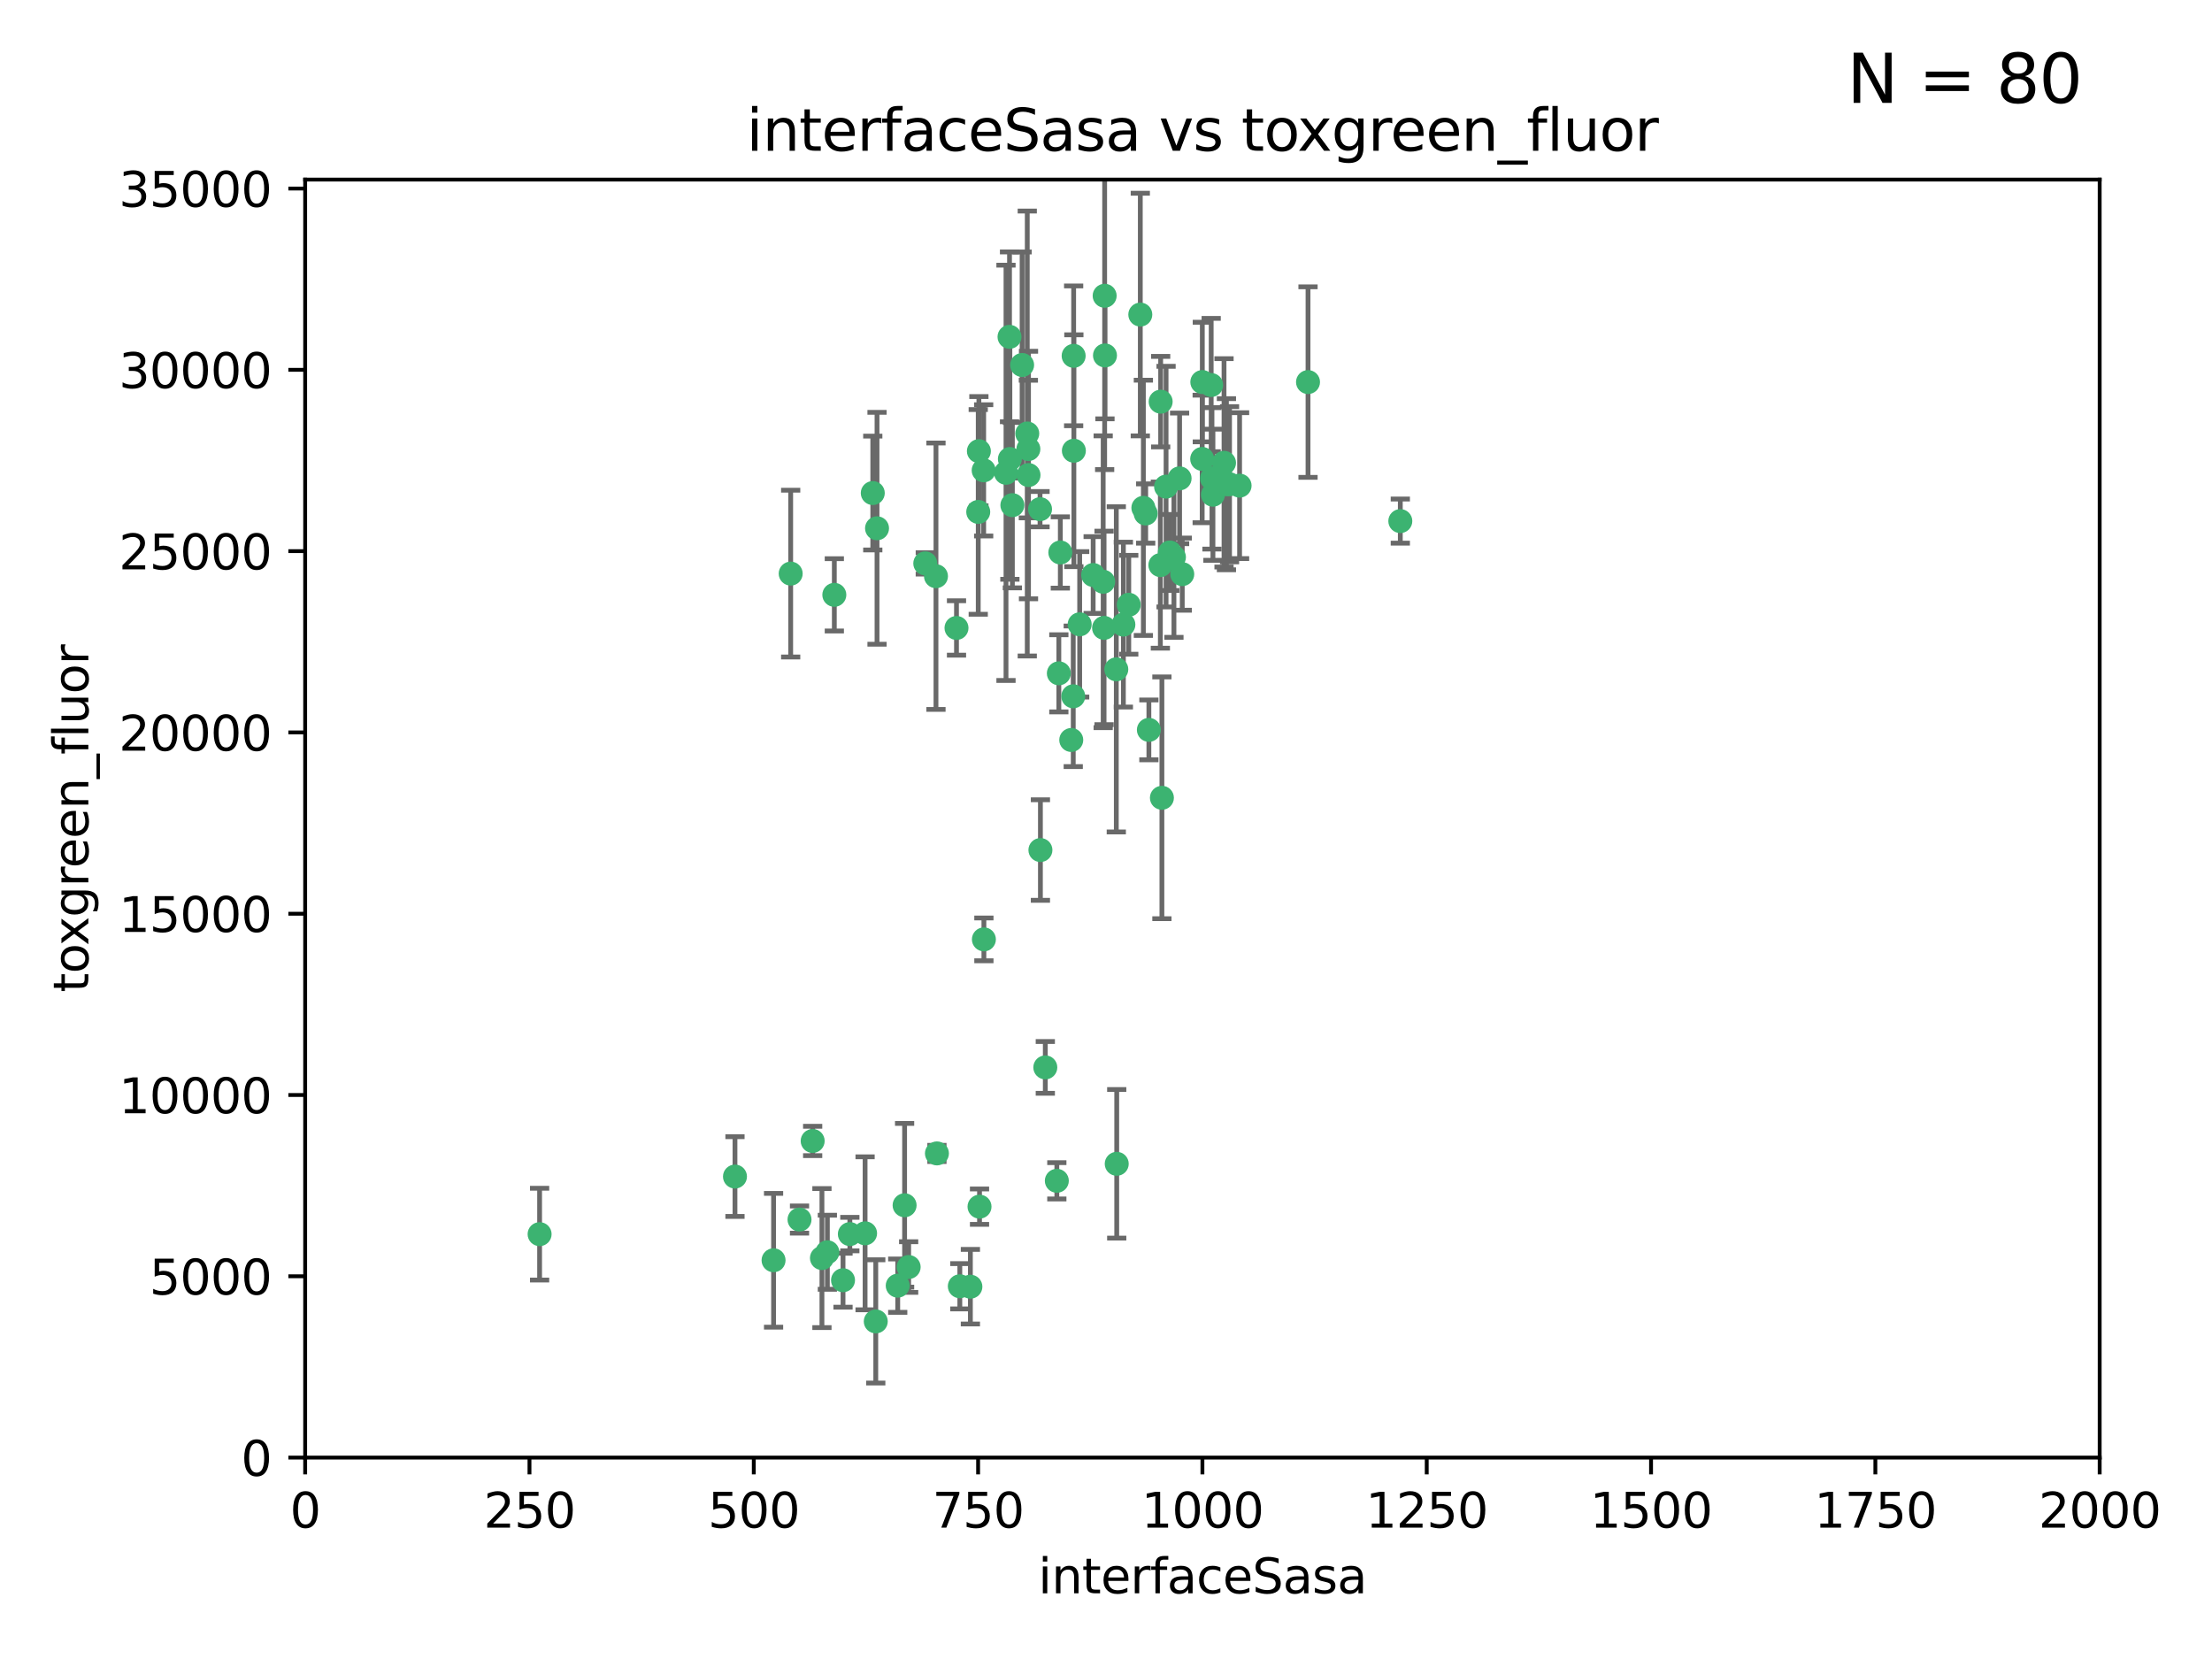 <?xml version="1.0" encoding="utf-8" standalone="no"?>
<!DOCTYPE svg PUBLIC "-//W3C//DTD SVG 1.1//EN"
  "http://www.w3.org/Graphics/SVG/1.1/DTD/svg11.dtd">
<svg xmlns:xlink="http://www.w3.org/1999/xlink" width="460.8pt" height="345.6pt" viewBox="0 0 460.8 345.6" xmlns="http://www.w3.org/2000/svg" version="1.1">
 <defs>
  <style type="text/css">*{stroke-linejoin: round; stroke-linecap: butt}</style>
 </defs>
 <g id="figure_1">
  <g id="patch_1">
   <path d="M 0 345.6 
L 460.8 345.6 
L 460.8 0 
L 0 0 
z
" style="fill: #ffffff"/>
  </g>
  <g id="axes_1">
   <g id="patch_2">
    <path d="M 63.571 303.64 
L 437.4 303.64 
L 437.4 37.411 
L 63.571 37.411 
z
" style="fill: #ffffff"/>
   </g>
   <g id="PathCollection_1">
    <defs>
     <path id="m4999ee70de" d="M 0 1.118 
C 0.297 1.118 0.581 1 0.791 0.791 
C 1 0.581 1.118 0.297 1.118 0 
C 1.118 -0.297 1 -0.581 0.791 -0.791 
C 0.581 -1 0.297 -1.118 0 -1.118 
C -0.297 -1.118 -0.581 -1 -0.791 -0.791 
C -1 -0.581 -1.118 -0.297 -1.118 0 
C -1.118 0.297 -1 0.581 -0.791 0.791 
C -0.581 1 -0.297 1.118 0 1.118 
z
" style="stroke: #3cb371"/>
    </defs>
    <g clip-path="url(#pe841e11019)">
     <use xlink:href="#m4999ee70de" x="212.925" y="76.037" style="fill: #3cb371; stroke: #3cb371"/>
     <use xlink:href="#m4999ee70de" x="243.693" y="115.09" style="fill: #3cb371; stroke: #3cb371"/>
     <use xlink:href="#m4999ee70de" x="232.546" y="139.434" style="fill: #3cb371; stroke: #3cb371"/>
     <use xlink:href="#m4999ee70de" x="272.484" y="79.593" style="fill: #3cb371; stroke: #3cb371"/>
     <use xlink:href="#m4999ee70de" x="250.437" y="95.609" style="fill: #3cb371; stroke: #3cb371"/>
     <use xlink:href="#m4999ee70de" x="242.914" y="101.372" style="fill: #3cb371; stroke: #3cb371"/>
     <use xlink:href="#m4999ee70de" x="254.987" y="96.415" style="fill: #3cb371; stroke: #3cb371"/>
     <use xlink:href="#m4999ee70de" x="220.886" y="115.091" style="fill: #3cb371; stroke: #3cb371"/>
     <use xlink:href="#m4999ee70de" x="230.119" y="61.614" style="fill: #3cb371; stroke: #3cb371"/>
     <use xlink:href="#m4999ee70de" x="241.787" y="83.673" style="fill: #3cb371; stroke: #3cb371"/>
     <use xlink:href="#m4999ee70de" x="252.312" y="80.209" style="fill: #3cb371; stroke: #3cb371"/>
     <use xlink:href="#m4999ee70de" x="258.229" y="101.166" style="fill: #3cb371; stroke: #3cb371"/>
     <use xlink:href="#m4999ee70de" x="223.66" y="74.129" style="fill: #3cb371; stroke: #3cb371"/>
     <use xlink:href="#m4999ee70de" x="246.284" y="119.604" style="fill: #3cb371; stroke: #3cb371"/>
     <use xlink:href="#m4999ee70de" x="255.489" y="100.872" style="fill: #3cb371; stroke: #3cb371"/>
     <use xlink:href="#m4999ee70de" x="252.676" y="103.062" style="fill: #3cb371; stroke: #3cb371"/>
     <use xlink:href="#m4999ee70de" x="244.553" y="116.067" style="fill: #3cb371; stroke: #3cb371"/>
     <use xlink:href="#m4999ee70de" x="230.187" y="74.047" style="fill: #3cb371; stroke: #3cb371"/>
     <use xlink:href="#m4999ee70de" x="210.378" y="95.624" style="fill: #3cb371; stroke: #3cb371"/>
     <use xlink:href="#m4999ee70de" x="256.134" y="100.88" style="fill: #3cb371; stroke: #3cb371"/>
     <use xlink:href="#m4999ee70de" x="238.185" y="105.788" style="fill: #3cb371; stroke: #3cb371"/>
     <use xlink:href="#m4999ee70de" x="235.142" y="125.985" style="fill: #3cb371; stroke: #3cb371"/>
     <use xlink:href="#m4999ee70de" x="234.02" y="130.114" style="fill: #3cb371; stroke: #3cb371"/>
     <use xlink:href="#m4999ee70de" x="223.161" y="154.151" style="fill: #3cb371; stroke: #3cb371"/>
     <use xlink:href="#m4999ee70de" x="242.046" y="166.197" style="fill: #3cb371; stroke: #3cb371"/>
     <use xlink:href="#m4999ee70de" x="241.725" y="117.721" style="fill: #3cb371; stroke: #3cb371"/>
     <use xlink:href="#m4999ee70de" x="238.669" y="106.972" style="fill: #3cb371; stroke: #3cb371"/>
     <use xlink:href="#m4999ee70de" x="227.725" y="119.786" style="fill: #3cb371; stroke: #3cb371"/>
     <use xlink:href="#m4999ee70de" x="214.228" y="93.547" style="fill: #3cb371; stroke: #3cb371"/>
     <use xlink:href="#m4999ee70de" x="237.546" y="65.53" style="fill: #3cb371; stroke: #3cb371"/>
     <use xlink:href="#m4999ee70de" x="245.731" y="99.654" style="fill: #3cb371; stroke: #3cb371"/>
     <use xlink:href="#m4999ee70de" x="216.658" y="106.07" style="fill: #3cb371; stroke: #3cb371"/>
     <use xlink:href="#m4999ee70de" x="204.916" y="97.982" style="fill: #3cb371; stroke: #3cb371"/>
     <use xlink:href="#m4999ee70de" x="214.256" y="98.96" style="fill: #3cb371; stroke: #3cb371"/>
     <use xlink:href="#m4999ee70de" x="291.711" y="108.552" style="fill: #3cb371; stroke: #3cb371"/>
     <use xlink:href="#m4999ee70de" x="224.916" y="130.059" style="fill: #3cb371; stroke: #3cb371"/>
     <use xlink:href="#m4999ee70de" x="250.465" y="79.585" style="fill: #3cb371; stroke: #3cb371"/>
     <use xlink:href="#m4999ee70de" x="199.256" y="130.815" style="fill: #3cb371; stroke: #3cb371"/>
     <use xlink:href="#m4999ee70de" x="194.981" y="120.034" style="fill: #3cb371; stroke: #3cb371"/>
     <use xlink:href="#m4999ee70de" x="220.577" y="140.267" style="fill: #3cb371; stroke: #3cb371"/>
     <use xlink:href="#m4999ee70de" x="223.708" y="93.895" style="fill: #3cb371; stroke: #3cb371"/>
     <use xlink:href="#m4999ee70de" x="223.577" y="145.051" style="fill: #3cb371; stroke: #3cb371"/>
     <use xlink:href="#m4999ee70de" x="192.753" y="117.366" style="fill: #3cb371; stroke: #3cb371"/>
     <use xlink:href="#m4999ee70de" x="203.92" y="93.983" style="fill: #3cb371; stroke: #3cb371"/>
     <use xlink:href="#m4999ee70de" x="181.815" y="102.712" style="fill: #3cb371; stroke: #3cb371"/>
     <use xlink:href="#m4999ee70de" x="239.332" y="152.046" style="fill: #3cb371; stroke: #3cb371"/>
     <use xlink:href="#m4999ee70de" x="182.701" y="110.051" style="fill: #3cb371; stroke: #3cb371"/>
     <use xlink:href="#m4999ee70de" x="229.813" y="121.191" style="fill: #3cb371; stroke: #3cb371"/>
     <use xlink:href="#m4999ee70de" x="210.301" y="70.169" style="fill: #3cb371; stroke: #3cb371"/>
     <use xlink:href="#m4999ee70de" x="213.998" y="90.309" style="fill: #3cb371; stroke: #3cb371"/>
     <use xlink:href="#m4999ee70de" x="232.635" y="242.444" style="fill: #3cb371; stroke: #3cb371"/>
     <use xlink:href="#m4999ee70de" x="252.476" y="99.653" style="fill: #3cb371; stroke: #3cb371"/>
     <use xlink:href="#m4999ee70de" x="203.785" y="106.641" style="fill: #3cb371; stroke: #3cb371"/>
     <use xlink:href="#m4999ee70de" x="209.568" y="98.495" style="fill: #3cb371; stroke: #3cb371"/>
     <use xlink:href="#m4999ee70de" x="220.157" y="245.982" style="fill: #3cb371; stroke: #3cb371"/>
     <use xlink:href="#m4999ee70de" x="204.964" y="195.688" style="fill: #3cb371; stroke: #3cb371"/>
     <use xlink:href="#m4999ee70de" x="229.998" y="130.801" style="fill: #3cb371; stroke: #3cb371"/>
     <use xlink:href="#m4999ee70de" x="164.714" y="119.492" style="fill: #3cb371; stroke: #3cb371"/>
     <use xlink:href="#m4999ee70de" x="216.738" y="177.08" style="fill: #3cb371; stroke: #3cb371"/>
     <use xlink:href="#m4999ee70de" x="161.148" y="262.536" style="fill: #3cb371; stroke: #3cb371"/>
     <use xlink:href="#m4999ee70de" x="199.948" y="267.952" style="fill: #3cb371; stroke: #3cb371"/>
     <use xlink:href="#m4999ee70de" x="210.895" y="105.234" style="fill: #3cb371; stroke: #3cb371"/>
     <use xlink:href="#m4999ee70de" x="172.357" y="260.866" style="fill: #3cb371; stroke: #3cb371"/>
     <use xlink:href="#m4999ee70de" x="175.617" y="266.693" style="fill: #3cb371; stroke: #3cb371"/>
     <use xlink:href="#m4999ee70de" x="202.15" y="268.043" style="fill: #3cb371; stroke: #3cb371"/>
     <use xlink:href="#m4999ee70de" x="112.41" y="257.096" style="fill: #3cb371; stroke: #3cb371"/>
     <use xlink:href="#m4999ee70de" x="188.445" y="251.081" style="fill: #3cb371; stroke: #3cb371"/>
     <use xlink:href="#m4999ee70de" x="217.757" y="222.359" style="fill: #3cb371; stroke: #3cb371"/>
     <use xlink:href="#m4999ee70de" x="169.294" y="237.683" style="fill: #3cb371; stroke: #3cb371"/>
     <use xlink:href="#m4999ee70de" x="173.806" y="123.914" style="fill: #3cb371; stroke: #3cb371"/>
     <use xlink:href="#m4999ee70de" x="166.554" y="254.057" style="fill: #3cb371; stroke: #3cb371"/>
     <use xlink:href="#m4999ee70de" x="195.181" y="240.276" style="fill: #3cb371; stroke: #3cb371"/>
     <use xlink:href="#m4999ee70de" x="204.052" y="251.369" style="fill: #3cb371; stroke: #3cb371"/>
     <use xlink:href="#m4999ee70de" x="187.013" y="267.827" style="fill: #3cb371; stroke: #3cb371"/>
     <use xlink:href="#m4999ee70de" x="189.29" y="263.947" style="fill: #3cb371; stroke: #3cb371"/>
     <use xlink:href="#m4999ee70de" x="180.213" y="256.923" style="fill: #3cb371; stroke: #3cb371"/>
     <use xlink:href="#m4999ee70de" x="182.439" y="275.275" style="fill: #3cb371; stroke: #3cb371"/>
     <use xlink:href="#m4999ee70de" x="171.225" y="262.077" style="fill: #3cb371; stroke: #3cb371"/>
     <use xlink:href="#m4999ee70de" x="177.039" y="257.081" style="fill: #3cb371; stroke: #3cb371"/>
     <use xlink:href="#m4999ee70de" x="153.109" y="245.098" style="fill: #3cb371; stroke: #3cb371"/>
    </g>
   </g>
   <g id="matplotlib.axis_1">
    <g id="xtick_1">
     <g id="line2d_1">
      <defs>
       <path id="mcea327ce1d" d="M 0 0 
L 0 3.5 
" style="stroke: #000000; stroke-width: 0.8"/>
      </defs>
      <g>
       <use xlink:href="#mcea327ce1d" x="63.571" y="303.64" style="stroke: #000000; stroke-width: 0.8"/>
      </g>
     </g>
     <g id="text_1">
      <!-- 0 -->
      <g transform="translate(60.39 318.238)scale(0.1 -0.1)">
       <defs>
        <path id="DejaVuSans-30" d="M 2034 4250 
Q 1547 4250 1301 3770 
Q 1056 3291 1056 2328 
Q 1056 1369 1301 889 
Q 1547 409 2034 409 
Q 2525 409 2770 889 
Q 3016 1369 3016 2328 
Q 3016 3291 2770 3770 
Q 2525 4250 2034 4250 
z
M 2034 4750 
Q 2819 4750 3233 4129 
Q 3647 3509 3647 2328 
Q 3647 1150 3233 529 
Q 2819 -91 2034 -91 
Q 1250 -91 836 529 
Q 422 1150 422 2328 
Q 422 3509 836 4129 
Q 1250 4750 2034 4750 
z
" transform="scale(0.016)"/>
       </defs>
       <use xlink:href="#DejaVuSans-30"/>
      </g>
     </g>
    </g>
    <g id="xtick_2">
     <g id="line2d_2">
      <g>
       <use xlink:href="#mcea327ce1d" x="110.3" y="303.64" style="stroke: #000000; stroke-width: 0.8"/>
      </g>
     </g>
     <g id="text_2">
      <!-- 250 -->
      <g transform="translate(100.756 318.238)scale(0.1 -0.1)">
       <defs>
        <path id="DejaVuSans-32" d="M 1228 531 
L 3431 531 
L 3431 0 
L 469 0 
L 469 531 
Q 828 903 1448 1529 
Q 2069 2156 2228 2338 
Q 2531 2678 2651 2914 
Q 2772 3150 2772 3378 
Q 2772 3750 2511 3984 
Q 2250 4219 1831 4219 
Q 1534 4219 1204 4116 
Q 875 4013 500 3803 
L 500 4441 
Q 881 4594 1212 4672 
Q 1544 4750 1819 4750 
Q 2544 4750 2975 4387 
Q 3406 4025 3406 3419 
Q 3406 3131 3298 2873 
Q 3191 2616 2906 2266 
Q 2828 2175 2409 1742 
Q 1991 1309 1228 531 
z
" transform="scale(0.016)"/>
        <path id="DejaVuSans-35" d="M 691 4666 
L 3169 4666 
L 3169 4134 
L 1269 4134 
L 1269 2991 
Q 1406 3038 1543 3061 
Q 1681 3084 1819 3084 
Q 2600 3084 3056 2656 
Q 3513 2228 3513 1497 
Q 3513 744 3044 326 
Q 2575 -91 1722 -91 
Q 1428 -91 1123 -41 
Q 819 9 494 109 
L 494 744 
Q 775 591 1075 516 
Q 1375 441 1709 441 
Q 2250 441 2565 725 
Q 2881 1009 2881 1497 
Q 2881 1984 2565 2268 
Q 2250 2553 1709 2553 
Q 1456 2553 1204 2497 
Q 953 2441 691 2322 
L 691 4666 
z
" transform="scale(0.016)"/>
       </defs>
       <use xlink:href="#DejaVuSans-32"/>
       <use xlink:href="#DejaVuSans-35" x="63.623"/>
       <use xlink:href="#DejaVuSans-30" x="127.246"/>
      </g>
     </g>
    </g>
    <g id="xtick_3">
     <g id="line2d_3">
      <g>
       <use xlink:href="#mcea327ce1d" x="157.028" y="303.64" style="stroke: #000000; stroke-width: 0.8"/>
      </g>
     </g>
     <g id="text_3">
      <!-- 500 -->
      <g transform="translate(147.485 318.238)scale(0.1 -0.1)">
       <use xlink:href="#DejaVuSans-35"/>
       <use xlink:href="#DejaVuSans-30" x="63.623"/>
       <use xlink:href="#DejaVuSans-30" x="127.246"/>
      </g>
     </g>
    </g>
    <g id="xtick_4">
     <g id="line2d_4">
      <g>
       <use xlink:href="#mcea327ce1d" x="203.757" y="303.64" style="stroke: #000000; stroke-width: 0.8"/>
      </g>
     </g>
     <g id="text_4">
      <!-- 750 -->
      <g transform="translate(194.213 318.238)scale(0.1 -0.1)">
       <defs>
        <path id="DejaVuSans-37" d="M 525 4666 
L 3525 4666 
L 3525 4397 
L 1831 0 
L 1172 0 
L 2766 4134 
L 525 4134 
L 525 4666 
z
" transform="scale(0.016)"/>
       </defs>
       <use xlink:href="#DejaVuSans-37"/>
       <use xlink:href="#DejaVuSans-35" x="63.623"/>
       <use xlink:href="#DejaVuSans-30" x="127.246"/>
      </g>
     </g>
    </g>
    <g id="xtick_5">
     <g id="line2d_5">
      <g>
       <use xlink:href="#mcea327ce1d" x="250.486" y="303.64" style="stroke: #000000; stroke-width: 0.8"/>
      </g>
     </g>
     <g id="text_5">
      <!-- 1000 -->
      <g transform="translate(237.761 318.238)scale(0.1 -0.1)">
       <defs>
        <path id="DejaVuSans-31" d="M 794 531 
L 1825 531 
L 1825 4091 
L 703 3866 
L 703 4441 
L 1819 4666 
L 2450 4666 
L 2450 531 
L 3481 531 
L 3481 0 
L 794 0 
L 794 531 
z
" transform="scale(0.016)"/>
       </defs>
       <use xlink:href="#DejaVuSans-31"/>
       <use xlink:href="#DejaVuSans-30" x="63.623"/>
       <use xlink:href="#DejaVuSans-30" x="127.246"/>
       <use xlink:href="#DejaVuSans-30" x="190.869"/>
      </g>
     </g>
    </g>
    <g id="xtick_6">
     <g id="line2d_6">
      <g>
       <use xlink:href="#mcea327ce1d" x="297.214" y="303.64" style="stroke: #000000; stroke-width: 0.8"/>
      </g>
     </g>
     <g id="text_6">
      <!-- 1250 -->
      <g transform="translate(284.489 318.238)scale(0.1 -0.1)">
       <use xlink:href="#DejaVuSans-31"/>
       <use xlink:href="#DejaVuSans-32" x="63.623"/>
       <use xlink:href="#DejaVuSans-35" x="127.246"/>
       <use xlink:href="#DejaVuSans-30" x="190.869"/>
      </g>
     </g>
    </g>
    <g id="xtick_7">
     <g id="line2d_7">
      <g>
       <use xlink:href="#mcea327ce1d" x="343.943" y="303.64" style="stroke: #000000; stroke-width: 0.8"/>
      </g>
     </g>
     <g id="text_7">
      <!-- 1500 -->
      <g transform="translate(331.218 318.238)scale(0.1 -0.1)">
       <use xlink:href="#DejaVuSans-31"/>
       <use xlink:href="#DejaVuSans-35" x="63.623"/>
       <use xlink:href="#DejaVuSans-30" x="127.246"/>
       <use xlink:href="#DejaVuSans-30" x="190.869"/>
      </g>
     </g>
    </g>
    <g id="xtick_8">
     <g id="line2d_8">
      <g>
       <use xlink:href="#mcea327ce1d" x="390.671" y="303.64" style="stroke: #000000; stroke-width: 0.8"/>
      </g>
     </g>
     <g id="text_8">
      <!-- 1750 -->
      <g transform="translate(377.946 318.238)scale(0.1 -0.1)">
       <use xlink:href="#DejaVuSans-31"/>
       <use xlink:href="#DejaVuSans-37" x="63.623"/>
       <use xlink:href="#DejaVuSans-35" x="127.246"/>
       <use xlink:href="#DejaVuSans-30" x="190.869"/>
      </g>
     </g>
    </g>
    <g id="xtick_9">
     <g id="line2d_9">
      <g>
       <use xlink:href="#mcea327ce1d" x="437.4" y="303.64" style="stroke: #000000; stroke-width: 0.8"/>
      </g>
     </g>
     <g id="text_9">
      <!-- 2000 -->
      <g transform="translate(424.675 318.238)scale(0.1 -0.1)">
       <use xlink:href="#DejaVuSans-32"/>
       <use xlink:href="#DejaVuSans-30" x="63.623"/>
       <use xlink:href="#DejaVuSans-30" x="127.246"/>
       <use xlink:href="#DejaVuSans-30" x="190.869"/>
      </g>
     </g>
    </g>
    <g id="text_10">
     <!-- interfaceSasa -->
     <g transform="translate(216.279 331.917)scale(0.1 -0.1)">
      <defs>
       <path id="DejaVuSans-69" d="M 603 3500 
L 1178 3500 
L 1178 0 
L 603 0 
L 603 3500 
z
M 603 4863 
L 1178 4863 
L 1178 4134 
L 603 4134 
L 603 4863 
z
" transform="scale(0.016)"/>
       <path id="DejaVuSans-6e" d="M 3513 2113 
L 3513 0 
L 2938 0 
L 2938 2094 
Q 2938 2591 2744 2837 
Q 2550 3084 2163 3084 
Q 1697 3084 1428 2787 
Q 1159 2491 1159 1978 
L 1159 0 
L 581 0 
L 581 3500 
L 1159 3500 
L 1159 2956 
Q 1366 3272 1645 3428 
Q 1925 3584 2291 3584 
Q 2894 3584 3203 3211 
Q 3513 2838 3513 2113 
z
" transform="scale(0.016)"/>
       <path id="DejaVuSans-74" d="M 1172 4494 
L 1172 3500 
L 2356 3500 
L 2356 3053 
L 1172 3053 
L 1172 1153 
Q 1172 725 1289 603 
Q 1406 481 1766 481 
L 2356 481 
L 2356 0 
L 1766 0 
Q 1100 0 847 248 
Q 594 497 594 1153 
L 594 3053 
L 172 3053 
L 172 3500 
L 594 3500 
L 594 4494 
L 1172 4494 
z
" transform="scale(0.016)"/>
       <path id="DejaVuSans-65" d="M 3597 1894 
L 3597 1613 
L 953 1613 
Q 991 1019 1311 708 
Q 1631 397 2203 397 
Q 2534 397 2845 478 
Q 3156 559 3463 722 
L 3463 178 
Q 3153 47 2828 -22 
Q 2503 -91 2169 -91 
Q 1331 -91 842 396 
Q 353 884 353 1716 
Q 353 2575 817 3079 
Q 1281 3584 2069 3584 
Q 2775 3584 3186 3129 
Q 3597 2675 3597 1894 
z
M 3022 2063 
Q 3016 2534 2758 2815 
Q 2500 3097 2075 3097 
Q 1594 3097 1305 2825 
Q 1016 2553 972 2059 
L 3022 2063 
z
" transform="scale(0.016)"/>
       <path id="DejaVuSans-72" d="M 2631 2963 
Q 2534 3019 2420 3045 
Q 2306 3072 2169 3072 
Q 1681 3072 1420 2755 
Q 1159 2438 1159 1844 
L 1159 0 
L 581 0 
L 581 3500 
L 1159 3500 
L 1159 2956 
Q 1341 3275 1631 3429 
Q 1922 3584 2338 3584 
Q 2397 3584 2469 3576 
Q 2541 3569 2628 3553 
L 2631 2963 
z
" transform="scale(0.016)"/>
       <path id="DejaVuSans-66" d="M 2375 4863 
L 2375 4384 
L 1825 4384 
Q 1516 4384 1395 4259 
Q 1275 4134 1275 3809 
L 1275 3500 
L 2222 3500 
L 2222 3053 
L 1275 3053 
L 1275 0 
L 697 0 
L 697 3053 
L 147 3053 
L 147 3500 
L 697 3500 
L 697 3744 
Q 697 4328 969 4595 
Q 1241 4863 1831 4863 
L 2375 4863 
z
" transform="scale(0.016)"/>
       <path id="DejaVuSans-61" d="M 2194 1759 
Q 1497 1759 1228 1600 
Q 959 1441 959 1056 
Q 959 750 1161 570 
Q 1363 391 1709 391 
Q 2188 391 2477 730 
Q 2766 1069 2766 1631 
L 2766 1759 
L 2194 1759 
z
M 3341 1997 
L 3341 0 
L 2766 0 
L 2766 531 
Q 2569 213 2275 61 
Q 1981 -91 1556 -91 
Q 1019 -91 701 211 
Q 384 513 384 1019 
Q 384 1609 779 1909 
Q 1175 2209 1959 2209 
L 2766 2209 
L 2766 2266 
Q 2766 2663 2505 2880 
Q 2244 3097 1772 3097 
Q 1472 3097 1187 3025 
Q 903 2953 641 2809 
L 641 3341 
Q 956 3463 1253 3523 
Q 1550 3584 1831 3584 
Q 2591 3584 2966 3190 
Q 3341 2797 3341 1997 
z
" transform="scale(0.016)"/>
       <path id="DejaVuSans-63" d="M 3122 3366 
L 3122 2828 
Q 2878 2963 2633 3030 
Q 2388 3097 2138 3097 
Q 1578 3097 1268 2742 
Q 959 2388 959 1747 
Q 959 1106 1268 751 
Q 1578 397 2138 397 
Q 2388 397 2633 464 
Q 2878 531 3122 666 
L 3122 134 
Q 2881 22 2623 -34 
Q 2366 -91 2075 -91 
Q 1284 -91 818 406 
Q 353 903 353 1747 
Q 353 2603 823 3093 
Q 1294 3584 2113 3584 
Q 2378 3584 2631 3529 
Q 2884 3475 3122 3366 
z
" transform="scale(0.016)"/>
       <path id="DejaVuSans-53" d="M 3425 4513 
L 3425 3897 
Q 3066 4069 2747 4153 
Q 2428 4238 2131 4238 
Q 1616 4238 1336 4038 
Q 1056 3838 1056 3469 
Q 1056 3159 1242 3001 
Q 1428 2844 1947 2747 
L 2328 2669 
Q 3034 2534 3370 2195 
Q 3706 1856 3706 1288 
Q 3706 609 3251 259 
Q 2797 -91 1919 -91 
Q 1588 -91 1214 -16 
Q 841 59 441 206 
L 441 856 
Q 825 641 1194 531 
Q 1563 422 1919 422 
Q 2459 422 2753 634 
Q 3047 847 3047 1241 
Q 3047 1584 2836 1778 
Q 2625 1972 2144 2069 
L 1759 2144 
Q 1053 2284 737 2584 
Q 422 2884 422 3419 
Q 422 4038 858 4394 
Q 1294 4750 2059 4750 
Q 2388 4750 2728 4690 
Q 3069 4631 3425 4513 
z
" transform="scale(0.016)"/>
       <path id="DejaVuSans-73" d="M 2834 3397 
L 2834 2853 
Q 2591 2978 2328 3040 
Q 2066 3103 1784 3103 
Q 1356 3103 1142 2972 
Q 928 2841 928 2578 
Q 928 2378 1081 2264 
Q 1234 2150 1697 2047 
L 1894 2003 
Q 2506 1872 2764 1633 
Q 3022 1394 3022 966 
Q 3022 478 2636 193 
Q 2250 -91 1575 -91 
Q 1294 -91 989 -36 
Q 684 19 347 128 
L 347 722 
Q 666 556 975 473 
Q 1284 391 1588 391 
Q 1994 391 2212 530 
Q 2431 669 2431 922 
Q 2431 1156 2273 1281 
Q 2116 1406 1581 1522 
L 1381 1569 
Q 847 1681 609 1914 
Q 372 2147 372 2553 
Q 372 3047 722 3315 
Q 1072 3584 1716 3584 
Q 2034 3584 2315 3537 
Q 2597 3491 2834 3397 
z
" transform="scale(0.016)"/>
      </defs>
      <use xlink:href="#DejaVuSans-69"/>
      <use xlink:href="#DejaVuSans-6e" x="27.783"/>
      <use xlink:href="#DejaVuSans-74" x="91.162"/>
      <use xlink:href="#DejaVuSans-65" x="130.371"/>
      <use xlink:href="#DejaVuSans-72" x="191.895"/>
      <use xlink:href="#DejaVuSans-66" x="233.008"/>
      <use xlink:href="#DejaVuSans-61" x="268.213"/>
      <use xlink:href="#DejaVuSans-63" x="329.492"/>
      <use xlink:href="#DejaVuSans-65" x="384.473"/>
      <use xlink:href="#DejaVuSans-53" x="445.996"/>
      <use xlink:href="#DejaVuSans-61" x="509.473"/>
      <use xlink:href="#DejaVuSans-73" x="570.752"/>
      <use xlink:href="#DejaVuSans-61" x="622.852"/>
     </g>
    </g>
   </g>
   <g id="matplotlib.axis_2">
    <g id="ytick_1">
     <g id="line2d_10">
      <defs>
       <path id="m27fa0c41c1" d="M 0 0 
L -3.5 0 
" style="stroke: #000000; stroke-width: 0.8"/>
      </defs>
      <g>
       <use xlink:href="#m27fa0c41c1" x="63.571" y="303.64" style="stroke: #000000; stroke-width: 0.8"/>
      </g>
     </g>
     <g id="text_11">
      <!-- 0 -->
      <g transform="translate(50.209 307.439)scale(0.1 -0.1)">
       <use xlink:href="#DejaVuSans-30"/>
      </g>
     </g>
    </g>
    <g id="ytick_2">
     <g id="line2d_11">
      <g>
       <use xlink:href="#m27fa0c41c1" x="63.571" y="265.874" style="stroke: #000000; stroke-width: 0.8"/>
      </g>
     </g>
     <g id="text_12">
      <!-- 5000 -->
      <g transform="translate(31.121 269.673)scale(0.1 -0.1)">
       <use xlink:href="#DejaVuSans-35"/>
       <use xlink:href="#DejaVuSans-30" x="63.623"/>
       <use xlink:href="#DejaVuSans-30" x="127.246"/>
       <use xlink:href="#DejaVuSans-30" x="190.869"/>
      </g>
     </g>
    </g>
    <g id="ytick_3">
     <g id="line2d_12">
      <g>
       <use xlink:href="#m27fa0c41c1" x="63.571" y="228.108" style="stroke: #000000; stroke-width: 0.8"/>
      </g>
     </g>
     <g id="text_13">
      <!-- 10000 -->
      <g transform="translate(24.759 231.907)scale(0.1 -0.1)">
       <use xlink:href="#DejaVuSans-31"/>
       <use xlink:href="#DejaVuSans-30" x="63.623"/>
       <use xlink:href="#DejaVuSans-30" x="127.246"/>
       <use xlink:href="#DejaVuSans-30" x="190.869"/>
       <use xlink:href="#DejaVuSans-30" x="254.492"/>
      </g>
     </g>
    </g>
    <g id="ytick_4">
     <g id="line2d_13">
      <g>
       <use xlink:href="#m27fa0c41c1" x="63.571" y="190.342" style="stroke: #000000; stroke-width: 0.8"/>
      </g>
     </g>
     <g id="text_14">
      <!-- 15000 -->
      <g transform="translate(24.759 194.141)scale(0.1 -0.1)">
       <use xlink:href="#DejaVuSans-31"/>
       <use xlink:href="#DejaVuSans-35" x="63.623"/>
       <use xlink:href="#DejaVuSans-30" x="127.246"/>
       <use xlink:href="#DejaVuSans-30" x="190.869"/>
       <use xlink:href="#DejaVuSans-30" x="254.492"/>
      </g>
     </g>
    </g>
    <g id="ytick_5">
     <g id="line2d_14">
      <g>
       <use xlink:href="#m27fa0c41c1" x="63.571" y="152.576" style="stroke: #000000; stroke-width: 0.8"/>
      </g>
     </g>
     <g id="text_15">
      <!-- 20000 -->
      <g transform="translate(24.759 156.375)scale(0.1 -0.1)">
       <use xlink:href="#DejaVuSans-32"/>
       <use xlink:href="#DejaVuSans-30" x="63.623"/>
       <use xlink:href="#DejaVuSans-30" x="127.246"/>
       <use xlink:href="#DejaVuSans-30" x="190.869"/>
       <use xlink:href="#DejaVuSans-30" x="254.492"/>
      </g>
     </g>
    </g>
    <g id="ytick_6">
     <g id="line2d_15">
      <g>
       <use xlink:href="#m27fa0c41c1" x="63.571" y="114.81" style="stroke: #000000; stroke-width: 0.8"/>
      </g>
     </g>
     <g id="text_16">
      <!-- 25000 -->
      <g transform="translate(24.759 118.609)scale(0.1 -0.1)">
       <use xlink:href="#DejaVuSans-32"/>
       <use xlink:href="#DejaVuSans-35" x="63.623"/>
       <use xlink:href="#DejaVuSans-30" x="127.246"/>
       <use xlink:href="#DejaVuSans-30" x="190.869"/>
       <use xlink:href="#DejaVuSans-30" x="254.492"/>
      </g>
     </g>
    </g>
    <g id="ytick_7">
     <g id="line2d_16">
      <g>
       <use xlink:href="#m27fa0c41c1" x="63.571" y="77.044" style="stroke: #000000; stroke-width: 0.8"/>
      </g>
     </g>
     <g id="text_17">
      <!-- 30000 -->
      <g transform="translate(24.759 80.844)scale(0.1 -0.1)">
       <defs>
        <path id="DejaVuSans-33" d="M 2597 2516 
Q 3050 2419 3304 2112 
Q 3559 1806 3559 1356 
Q 3559 666 3084 287 
Q 2609 -91 1734 -91 
Q 1441 -91 1130 -33 
Q 819 25 488 141 
L 488 750 
Q 750 597 1062 519 
Q 1375 441 1716 441 
Q 2309 441 2620 675 
Q 2931 909 2931 1356 
Q 2931 1769 2642 2001 
Q 2353 2234 1838 2234 
L 1294 2234 
L 1294 2753 
L 1863 2753 
Q 2328 2753 2575 2939 
Q 2822 3125 2822 3475 
Q 2822 3834 2567 4026 
Q 2313 4219 1838 4219 
Q 1578 4219 1281 4162 
Q 984 4106 628 3988 
L 628 4550 
Q 988 4650 1302 4700 
Q 1616 4750 1894 4750 
Q 2613 4750 3031 4423 
Q 3450 4097 3450 3541 
Q 3450 3153 3228 2886 
Q 3006 2619 2597 2516 
z
" transform="scale(0.016)"/>
       </defs>
       <use xlink:href="#DejaVuSans-33"/>
       <use xlink:href="#DejaVuSans-30" x="63.623"/>
       <use xlink:href="#DejaVuSans-30" x="127.246"/>
       <use xlink:href="#DejaVuSans-30" x="190.869"/>
       <use xlink:href="#DejaVuSans-30" x="254.492"/>
      </g>
     </g>
    </g>
    <g id="ytick_8">
     <g id="line2d_17">
      <g>
       <use xlink:href="#m27fa0c41c1" x="63.571" y="39.278" style="stroke: #000000; stroke-width: 0.8"/>
      </g>
     </g>
     <g id="text_18">
      <!-- 35000 -->
      <g transform="translate(24.759 43.078)scale(0.1 -0.1)">
       <use xlink:href="#DejaVuSans-33"/>
       <use xlink:href="#DejaVuSans-35" x="63.623"/>
       <use xlink:href="#DejaVuSans-30" x="127.246"/>
       <use xlink:href="#DejaVuSans-30" x="190.869"/>
       <use xlink:href="#DejaVuSans-30" x="254.492"/>
      </g>
     </g>
    </g>
    <g id="text_19">
     <!-- toxgreen_fluor -->
     <g transform="translate(18.401 206.72)rotate(-90)scale(0.1 -0.1)">
      <defs>
       <path id="DejaVuSans-6f" d="M 1959 3097 
Q 1497 3097 1228 2736 
Q 959 2375 959 1747 
Q 959 1119 1226 758 
Q 1494 397 1959 397 
Q 2419 397 2687 759 
Q 2956 1122 2956 1747 
Q 2956 2369 2687 2733 
Q 2419 3097 1959 3097 
z
M 1959 3584 
Q 2709 3584 3137 3096 
Q 3566 2609 3566 1747 
Q 3566 888 3137 398 
Q 2709 -91 1959 -91 
Q 1206 -91 779 398 
Q 353 888 353 1747 
Q 353 2609 779 3096 
Q 1206 3584 1959 3584 
z
" transform="scale(0.016)"/>
       <path id="DejaVuSans-78" d="M 3513 3500 
L 2247 1797 
L 3578 0 
L 2900 0 
L 1881 1375 
L 863 0 
L 184 0 
L 1544 1831 
L 300 3500 
L 978 3500 
L 1906 2253 
L 2834 3500 
L 3513 3500 
z
" transform="scale(0.016)"/>
       <path id="DejaVuSans-67" d="M 2906 1791 
Q 2906 2416 2648 2759 
Q 2391 3103 1925 3103 
Q 1463 3103 1205 2759 
Q 947 2416 947 1791 
Q 947 1169 1205 825 
Q 1463 481 1925 481 
Q 2391 481 2648 825 
Q 2906 1169 2906 1791 
z
M 3481 434 
Q 3481 -459 3084 -895 
Q 2688 -1331 1869 -1331 
Q 1566 -1331 1297 -1286 
Q 1028 -1241 775 -1147 
L 775 -588 
Q 1028 -725 1275 -790 
Q 1522 -856 1778 -856 
Q 2344 -856 2625 -561 
Q 2906 -266 2906 331 
L 2906 616 
Q 2728 306 2450 153 
Q 2172 0 1784 0 
Q 1141 0 747 490 
Q 353 981 353 1791 
Q 353 2603 747 3093 
Q 1141 3584 1784 3584 
Q 2172 3584 2450 3431 
Q 2728 3278 2906 2969 
L 2906 3500 
L 3481 3500 
L 3481 434 
z
" transform="scale(0.016)"/>
       <path id="DejaVuSans-5f" d="M 3263 -1063 
L 3263 -1509 
L -63 -1509 
L -63 -1063 
L 3263 -1063 
z
" transform="scale(0.016)"/>
       <path id="DejaVuSans-6c" d="M 603 4863 
L 1178 4863 
L 1178 0 
L 603 0 
L 603 4863 
z
" transform="scale(0.016)"/>
       <path id="DejaVuSans-75" d="M 544 1381 
L 544 3500 
L 1119 3500 
L 1119 1403 
Q 1119 906 1312 657 
Q 1506 409 1894 409 
Q 2359 409 2629 706 
Q 2900 1003 2900 1516 
L 2900 3500 
L 3475 3500 
L 3475 0 
L 2900 0 
L 2900 538 
Q 2691 219 2414 64 
Q 2138 -91 1772 -91 
Q 1169 -91 856 284 
Q 544 659 544 1381 
z
M 1991 3584 
L 1991 3584 
z
" transform="scale(0.016)"/>
      </defs>
      <use xlink:href="#DejaVuSans-74"/>
      <use xlink:href="#DejaVuSans-6f" x="39.209"/>
      <use xlink:href="#DejaVuSans-78" x="97.266"/>
      <use xlink:href="#DejaVuSans-67" x="156.445"/>
      <use xlink:href="#DejaVuSans-72" x="219.922"/>
      <use xlink:href="#DejaVuSans-65" x="258.785"/>
      <use xlink:href="#DejaVuSans-65" x="320.309"/>
      <use xlink:href="#DejaVuSans-6e" x="381.832"/>
      <use xlink:href="#DejaVuSans-5f" x="445.211"/>
      <use xlink:href="#DejaVuSans-66" x="495.211"/>
      <use xlink:href="#DejaVuSans-6c" x="530.416"/>
      <use xlink:href="#DejaVuSans-75" x="558.199"/>
      <use xlink:href="#DejaVuSans-6f" x="621.578"/>
      <use xlink:href="#DejaVuSans-72" x="682.76"/>
     </g>
    </g>
   </g>
   <g id="LineCollection_1">
    <path d="M 212.925 99.58 
L 212.925 52.494 
" clip-path="url(#pe841e11019)" style="fill: none; stroke: #696969"/>
    <path d="M 243.693 123.008 
L 243.693 107.171 
" clip-path="url(#pe841e11019)" style="fill: none; stroke: #696969"/>
    <path d="M 232.546 173.308 
L 232.546 105.56 
" clip-path="url(#pe841e11019)" style="fill: none; stroke: #696969"/>
    <path d="M 272.484 99.437 
L 272.484 59.75 
" clip-path="url(#pe841e11019)" style="fill: none; stroke: #696969"/>
    <path d="M 250.437 108.893 
L 250.437 82.325 
" clip-path="url(#pe841e11019)" style="fill: none; stroke: #696969"/>
    <path d="M 242.914 126.436 
L 242.914 76.309 
" clip-path="url(#pe841e11019)" style="fill: none; stroke: #696969"/>
    <path d="M 254.987 118.115 
L 254.987 74.714 
" clip-path="url(#pe841e11019)" style="fill: none; stroke: #696969"/>
    <path d="M 220.886 122.516 
L 220.886 107.666 
" clip-path="url(#pe841e11019)" style="fill: none; stroke: #696969"/>
    <path d="M 230.119 97.825 
L 230.119 25.402 
" clip-path="url(#pe841e11019)" style="fill: none; stroke: #696969"/>
    <path d="M 241.787 93.1 
L 241.787 74.246 
" clip-path="url(#pe841e11019)" style="fill: none; stroke: #696969"/>
    <path d="M 252.312 94.094 
L 252.312 66.324 
" clip-path="url(#pe841e11019)" style="fill: none; stroke: #696969"/>
    <path d="M 258.229 116.358 
L 258.229 85.973 
" clip-path="url(#pe841e11019)" style="fill: none; stroke: #696969"/>
    <path d="M 223.66 88.692 
L 223.66 59.566 
" clip-path="url(#pe841e11019)" style="fill: none; stroke: #696969"/>
    <path d="M 246.284 127.118 
L 246.284 112.09 
" clip-path="url(#pe841e11019)" style="fill: none; stroke: #696969"/>
    <path d="M 255.489 118.692 
L 255.489 83.052 
" clip-path="url(#pe841e11019)" style="fill: none; stroke: #696969"/>
    <path d="M 252.676 116.725 
L 252.676 89.398 
" clip-path="url(#pe841e11019)" style="fill: none; stroke: #696969"/>
    <path d="M 244.553 132.771 
L 244.553 99.364 
" clip-path="url(#pe841e11019)" style="fill: none; stroke: #696969"/>
    <path d="M 230.187 87.254 
L 230.187 60.84 
" clip-path="url(#pe841e11019)" style="fill: none; stroke: #696969"/>
    <path d="M 210.378 120.671 
L 210.378 70.577 
" clip-path="url(#pe841e11019)" style="fill: none; stroke: #696969"/>
    <path d="M 256.134 117.048 
L 256.134 84.711 
" clip-path="url(#pe841e11019)" style="fill: none; stroke: #696969"/>
    <path d="M 238.185 132.373 
L 238.185 79.202 
" clip-path="url(#pe841e11019)" style="fill: none; stroke: #696969"/>
    <path d="M 235.142 136.282 
L 235.142 115.689 
" clip-path="url(#pe841e11019)" style="fill: none; stroke: #696969"/>
    <path d="M 234.02 147.286 
L 234.02 112.943 
" clip-path="url(#pe841e11019)" style="fill: none; stroke: #696969"/>
    <path d="M 223.161 154.667 
L 223.161 153.636 
" clip-path="url(#pe841e11019)" style="fill: none; stroke: #696969"/>
    <path d="M 242.046 191.376 
L 242.046 141.018 
" clip-path="url(#pe841e11019)" style="fill: none; stroke: #696969"/>
    <path d="M 241.725 135.028 
L 241.725 100.415 
" clip-path="url(#pe841e11019)" style="fill: none; stroke: #696969"/>
    <path d="M 238.669 113.147 
L 238.669 100.797 
" clip-path="url(#pe841e11019)" style="fill: none; stroke: #696969"/>
    <path d="M 227.725 127.782 
L 227.725 111.79 
" clip-path="url(#pe841e11019)" style="fill: none; stroke: #696969"/>
    <path d="M 214.228 107.882 
L 214.228 79.211 
" clip-path="url(#pe841e11019)" style="fill: none; stroke: #696969"/>
    <path d="M 237.546 90.806 
L 237.546 40.254 
" clip-path="url(#pe841e11019)" style="fill: none; stroke: #696969"/>
    <path d="M 245.731 113.257 
L 245.731 86.051 
" clip-path="url(#pe841e11019)" style="fill: none; stroke: #696969"/>
    <path d="M 216.658 109.754 
L 216.658 102.387 
" clip-path="url(#pe841e11019)" style="fill: none; stroke: #696969"/>
    <path d="M 204.916 111.653 
L 204.916 84.312 
" clip-path="url(#pe841e11019)" style="fill: none; stroke: #696969"/>
    <path d="M 214.256 124.744 
L 214.256 73.175 
" clip-path="url(#pe841e11019)" style="fill: none; stroke: #696969"/>
    <path d="M 291.711 113.148 
L 291.711 103.957 
" clip-path="url(#pe841e11019)" style="fill: none; stroke: #696969"/>
    <path d="M 224.916 145.209 
L 224.916 114.909 
" clip-path="url(#pe841e11019)" style="fill: none; stroke: #696969"/>
    <path d="M 250.465 92.04 
L 250.465 67.13 
" clip-path="url(#pe841e11019)" style="fill: none; stroke: #696969"/>
    <path d="M 199.256 136.483 
L 199.256 125.148 
" clip-path="url(#pe841e11019)" style="fill: none; stroke: #696969"/>
    <path d="M 194.981 147.781 
L 194.981 92.287 
" clip-path="url(#pe841e11019)" style="fill: none; stroke: #696969"/>
    <path d="M 220.577 148.304 
L 220.577 132.23 
" clip-path="url(#pe841e11019)" style="fill: none; stroke: #696969"/>
    <path d="M 223.708 118.044 
L 223.708 69.747 
" clip-path="url(#pe841e11019)" style="fill: none; stroke: #696969"/>
    <path d="M 223.577 159.693 
L 223.577 130.408 
" clip-path="url(#pe841e11019)" style="fill: none; stroke: #696969"/>
    <path d="M 192.753 119.591 
L 192.753 115.141 
" clip-path="url(#pe841e11019)" style="fill: none; stroke: #696969"/>
    <path d="M 203.92 105.352 
L 203.92 82.613 
" clip-path="url(#pe841e11019)" style="fill: none; stroke: #696969"/>
    <path d="M 181.815 114.57 
L 181.815 90.854 
" clip-path="url(#pe841e11019)" style="fill: none; stroke: #696969"/>
    <path d="M 239.332 158.281 
L 239.332 145.812 
" clip-path="url(#pe841e11019)" style="fill: none; stroke: #696969"/>
    <path d="M 182.701 134.199 
L 182.701 85.902 
" clip-path="url(#pe841e11019)" style="fill: none; stroke: #696969"/>
    <path d="M 229.813 151.584 
L 229.813 90.798 
" clip-path="url(#pe841e11019)" style="fill: none; stroke: #696969"/>
    <path d="M 210.301 87.855 
L 210.301 52.483 
" clip-path="url(#pe841e11019)" style="fill: none; stroke: #696969"/>
    <path d="M 213.998 136.653 
L 213.998 43.965 
" clip-path="url(#pe841e11019)" style="fill: none; stroke: #696969"/>
    <path d="M 232.635 257.92 
L 232.635 226.967 
" clip-path="url(#pe841e11019)" style="fill: none; stroke: #696969"/>
    <path d="M 252.476 114.385 
L 252.476 84.921 
" clip-path="url(#pe841e11019)" style="fill: none; stroke: #696969"/>
    <path d="M 203.785 127.96 
L 203.785 85.322 
" clip-path="url(#pe841e11019)" style="fill: none; stroke: #696969"/>
    <path d="M 209.568 141.753 
L 209.568 55.237 
" clip-path="url(#pe841e11019)" style="fill: none; stroke: #696969"/>
    <path d="M 220.157 249.765 
L 220.157 242.2 
" clip-path="url(#pe841e11019)" style="fill: none; stroke: #696969"/>
    <path d="M 204.964 200.147 
L 204.964 191.229 
" clip-path="url(#pe841e11019)" style="fill: none; stroke: #696969"/>
    <path d="M 229.998 150.951 
L 229.998 110.652 
" clip-path="url(#pe841e11019)" style="fill: none; stroke: #696969"/>
    <path d="M 164.714 136.865 
L 164.714 102.12 
" clip-path="url(#pe841e11019)" style="fill: none; stroke: #696969"/>
    <path d="M 216.738 187.553 
L 216.738 166.606 
" clip-path="url(#pe841e11019)" style="fill: none; stroke: #696969"/>
    <path d="M 161.148 276.471 
L 161.148 248.602 
" clip-path="url(#pe841e11019)" style="fill: none; stroke: #696969"/>
    <path d="M 199.948 272.671 
L 199.948 263.233 
" clip-path="url(#pe841e11019)" style="fill: none; stroke: #696969"/>
    <path d="M 210.895 122.461 
L 210.895 88.007 
" clip-path="url(#pe841e11019)" style="fill: none; stroke: #696969"/>
    <path d="M 172.357 268.577 
L 172.357 253.155 
" clip-path="url(#pe841e11019)" style="fill: none; stroke: #696969"/>
    <path d="M 175.617 272.31 
L 175.617 261.077 
" clip-path="url(#pe841e11019)" style="fill: none; stroke: #696969"/>
    <path d="M 202.15 275.814 
L 202.15 260.271 
" clip-path="url(#pe841e11019)" style="fill: none; stroke: #696969"/>
    <path d="M 112.41 266.659 
L 112.41 247.534 
" clip-path="url(#pe841e11019)" style="fill: none; stroke: #696969"/>
    <path d="M 188.445 268.129 
L 188.445 234.032 
" clip-path="url(#pe841e11019)" style="fill: none; stroke: #696969"/>
    <path d="M 217.757 227.75 
L 217.757 216.968 
" clip-path="url(#pe841e11019)" style="fill: none; stroke: #696969"/>
    <path d="M 169.294 240.739 
L 169.294 234.628 
" clip-path="url(#pe841e11019)" style="fill: none; stroke: #696969"/>
    <path d="M 173.806 131.444 
L 173.806 116.384 
" clip-path="url(#pe841e11019)" style="fill: none; stroke: #696969"/>
    <path d="M 166.554 256.887 
L 166.554 251.227 
" clip-path="url(#pe841e11019)" style="fill: none; stroke: #696969"/>
    <path d="M 195.181 241.963 
L 195.181 238.588 
" clip-path="url(#pe841e11019)" style="fill: none; stroke: #696969"/>
    <path d="M 204.052 255.052 
L 204.052 247.686 
" clip-path="url(#pe841e11019)" style="fill: none; stroke: #696969"/>
    <path d="M 187.013 273.382 
L 187.013 262.271 
" clip-path="url(#pe841e11019)" style="fill: none; stroke: #696969"/>
    <path d="M 189.29 269.22 
L 189.29 258.673 
" clip-path="url(#pe841e11019)" style="fill: none; stroke: #696969"/>
    <path d="M 180.213 272.856 
L 180.213 240.99 
" clip-path="url(#pe841e11019)" style="fill: none; stroke: #696969"/>
    <path d="M 182.439 288.113 
L 182.439 262.436 
" clip-path="url(#pe841e11019)" style="fill: none; stroke: #696969"/>
    <path d="M 171.225 276.56 
L 171.225 247.594 
" clip-path="url(#pe841e11019)" style="fill: none; stroke: #696969"/>
    <path d="M 177.039 260.57 
L 177.039 253.593 
" clip-path="url(#pe841e11019)" style="fill: none; stroke: #696969"/>
    <path d="M 153.109 253.404 
L 153.109 236.793 
" clip-path="url(#pe841e11019)" style="fill: none; stroke: #696969"/>
   </g>
   <g id="line2d_18">
    <defs>
     <path id="m659310a792" d="M 2 0 
L -2 -0 
" style="stroke: #696969"/>
    </defs>
    <g clip-path="url(#pe841e11019)">
     <use xlink:href="#m659310a792" x="212.925" y="99.58" style="fill: #696969; stroke: #696969"/>
     <use xlink:href="#m659310a792" x="243.693" y="123.008" style="fill: #696969; stroke: #696969"/>
     <use xlink:href="#m659310a792" x="232.546" y="173.308" style="fill: #696969; stroke: #696969"/>
     <use xlink:href="#m659310a792" x="272.484" y="99.437" style="fill: #696969; stroke: #696969"/>
     <use xlink:href="#m659310a792" x="250.437" y="108.893" style="fill: #696969; stroke: #696969"/>
     <use xlink:href="#m659310a792" x="242.914" y="126.436" style="fill: #696969; stroke: #696969"/>
     <use xlink:href="#m659310a792" x="254.987" y="118.115" style="fill: #696969; stroke: #696969"/>
     <use xlink:href="#m659310a792" x="220.886" y="122.516" style="fill: #696969; stroke: #696969"/>
     <use xlink:href="#m659310a792" x="230.119" y="97.825" style="fill: #696969; stroke: #696969"/>
     <use xlink:href="#m659310a792" x="241.787" y="93.1" style="fill: #696969; stroke: #696969"/>
     <use xlink:href="#m659310a792" x="252.312" y="94.094" style="fill: #696969; stroke: #696969"/>
     <use xlink:href="#m659310a792" x="258.229" y="116.358" style="fill: #696969; stroke: #696969"/>
     <use xlink:href="#m659310a792" x="223.66" y="88.692" style="fill: #696969; stroke: #696969"/>
     <use xlink:href="#m659310a792" x="246.284" y="127.118" style="fill: #696969; stroke: #696969"/>
     <use xlink:href="#m659310a792" x="255.489" y="118.692" style="fill: #696969; stroke: #696969"/>
     <use xlink:href="#m659310a792" x="252.676" y="116.725" style="fill: #696969; stroke: #696969"/>
     <use xlink:href="#m659310a792" x="244.553" y="132.771" style="fill: #696969; stroke: #696969"/>
     <use xlink:href="#m659310a792" x="230.187" y="87.254" style="fill: #696969; stroke: #696969"/>
     <use xlink:href="#m659310a792" x="210.378" y="120.671" style="fill: #696969; stroke: #696969"/>
     <use xlink:href="#m659310a792" x="256.134" y="117.048" style="fill: #696969; stroke: #696969"/>
     <use xlink:href="#m659310a792" x="238.185" y="132.373" style="fill: #696969; stroke: #696969"/>
     <use xlink:href="#m659310a792" x="235.142" y="136.282" style="fill: #696969; stroke: #696969"/>
     <use xlink:href="#m659310a792" x="234.02" y="147.286" style="fill: #696969; stroke: #696969"/>
     <use xlink:href="#m659310a792" x="223.161" y="154.667" style="fill: #696969; stroke: #696969"/>
     <use xlink:href="#m659310a792" x="242.046" y="191.376" style="fill: #696969; stroke: #696969"/>
     <use xlink:href="#m659310a792" x="241.725" y="135.028" style="fill: #696969; stroke: #696969"/>
     <use xlink:href="#m659310a792" x="238.669" y="113.147" style="fill: #696969; stroke: #696969"/>
     <use xlink:href="#m659310a792" x="227.725" y="127.782" style="fill: #696969; stroke: #696969"/>
     <use xlink:href="#m659310a792" x="214.228" y="107.882" style="fill: #696969; stroke: #696969"/>
     <use xlink:href="#m659310a792" x="237.546" y="90.806" style="fill: #696969; stroke: #696969"/>
     <use xlink:href="#m659310a792" x="245.731" y="113.257" style="fill: #696969; stroke: #696969"/>
     <use xlink:href="#m659310a792" x="216.658" y="109.754" style="fill: #696969; stroke: #696969"/>
     <use xlink:href="#m659310a792" x="204.916" y="111.653" style="fill: #696969; stroke: #696969"/>
     <use xlink:href="#m659310a792" x="214.256" y="124.744" style="fill: #696969; stroke: #696969"/>
     <use xlink:href="#m659310a792" x="291.711" y="113.148" style="fill: #696969; stroke: #696969"/>
     <use xlink:href="#m659310a792" x="224.916" y="145.209" style="fill: #696969; stroke: #696969"/>
     <use xlink:href="#m659310a792" x="250.465" y="92.04" style="fill: #696969; stroke: #696969"/>
     <use xlink:href="#m659310a792" x="199.256" y="136.483" style="fill: #696969; stroke: #696969"/>
     <use xlink:href="#m659310a792" x="194.981" y="147.781" style="fill: #696969; stroke: #696969"/>
     <use xlink:href="#m659310a792" x="220.577" y="148.304" style="fill: #696969; stroke: #696969"/>
     <use xlink:href="#m659310a792" x="223.708" y="118.044" style="fill: #696969; stroke: #696969"/>
     <use xlink:href="#m659310a792" x="223.577" y="159.693" style="fill: #696969; stroke: #696969"/>
     <use xlink:href="#m659310a792" x="192.753" y="119.591" style="fill: #696969; stroke: #696969"/>
     <use xlink:href="#m659310a792" x="203.92" y="105.352" style="fill: #696969; stroke: #696969"/>
     <use xlink:href="#m659310a792" x="181.815" y="114.57" style="fill: #696969; stroke: #696969"/>
     <use xlink:href="#m659310a792" x="239.332" y="158.281" style="fill: #696969; stroke: #696969"/>
     <use xlink:href="#m659310a792" x="182.701" y="134.199" style="fill: #696969; stroke: #696969"/>
     <use xlink:href="#m659310a792" x="229.813" y="151.584" style="fill: #696969; stroke: #696969"/>
     <use xlink:href="#m659310a792" x="210.301" y="87.855" style="fill: #696969; stroke: #696969"/>
     <use xlink:href="#m659310a792" x="213.998" y="136.653" style="fill: #696969; stroke: #696969"/>
     <use xlink:href="#m659310a792" x="232.635" y="257.92" style="fill: #696969; stroke: #696969"/>
     <use xlink:href="#m659310a792" x="252.476" y="114.385" style="fill: #696969; stroke: #696969"/>
     <use xlink:href="#m659310a792" x="203.785" y="127.96" style="fill: #696969; stroke: #696969"/>
     <use xlink:href="#m659310a792" x="209.568" y="141.753" style="fill: #696969; stroke: #696969"/>
     <use xlink:href="#m659310a792" x="220.157" y="249.765" style="fill: #696969; stroke: #696969"/>
     <use xlink:href="#m659310a792" x="204.964" y="200.147" style="fill: #696969; stroke: #696969"/>
     <use xlink:href="#m659310a792" x="229.998" y="150.951" style="fill: #696969; stroke: #696969"/>
     <use xlink:href="#m659310a792" x="164.714" y="136.865" style="fill: #696969; stroke: #696969"/>
     <use xlink:href="#m659310a792" x="216.738" y="187.553" style="fill: #696969; stroke: #696969"/>
     <use xlink:href="#m659310a792" x="161.148" y="276.471" style="fill: #696969; stroke: #696969"/>
     <use xlink:href="#m659310a792" x="199.948" y="272.671" style="fill: #696969; stroke: #696969"/>
     <use xlink:href="#m659310a792" x="210.895" y="122.461" style="fill: #696969; stroke: #696969"/>
     <use xlink:href="#m659310a792" x="172.357" y="268.577" style="fill: #696969; stroke: #696969"/>
     <use xlink:href="#m659310a792" x="175.617" y="272.31" style="fill: #696969; stroke: #696969"/>
     <use xlink:href="#m659310a792" x="202.15" y="275.814" style="fill: #696969; stroke: #696969"/>
     <use xlink:href="#m659310a792" x="112.41" y="266.659" style="fill: #696969; stroke: #696969"/>
     <use xlink:href="#m659310a792" x="188.445" y="268.129" style="fill: #696969; stroke: #696969"/>
     <use xlink:href="#m659310a792" x="217.757" y="227.75" style="fill: #696969; stroke: #696969"/>
     <use xlink:href="#m659310a792" x="169.294" y="240.739" style="fill: #696969; stroke: #696969"/>
     <use xlink:href="#m659310a792" x="173.806" y="131.444" style="fill: #696969; stroke: #696969"/>
     <use xlink:href="#m659310a792" x="166.554" y="256.887" style="fill: #696969; stroke: #696969"/>
     <use xlink:href="#m659310a792" x="195.181" y="241.963" style="fill: #696969; stroke: #696969"/>
     <use xlink:href="#m659310a792" x="204.052" y="255.052" style="fill: #696969; stroke: #696969"/>
     <use xlink:href="#m659310a792" x="187.013" y="273.382" style="fill: #696969; stroke: #696969"/>
     <use xlink:href="#m659310a792" x="189.29" y="269.22" style="fill: #696969; stroke: #696969"/>
     <use xlink:href="#m659310a792" x="180.213" y="272.856" style="fill: #696969; stroke: #696969"/>
     <use xlink:href="#m659310a792" x="182.439" y="288.113" style="fill: #696969; stroke: #696969"/>
     <use xlink:href="#m659310a792" x="171.225" y="276.56" style="fill: #696969; stroke: #696969"/>
     <use xlink:href="#m659310a792" x="177.039" y="260.57" style="fill: #696969; stroke: #696969"/>
     <use xlink:href="#m659310a792" x="153.109" y="253.404" style="fill: #696969; stroke: #696969"/>
    </g>
   </g>
   <g id="line2d_19">
    <g clip-path="url(#pe841e11019)">
     <use xlink:href="#m659310a792" x="212.925" y="52.494" style="fill: #696969; stroke: #696969"/>
     <use xlink:href="#m659310a792" x="243.693" y="107.171" style="fill: #696969; stroke: #696969"/>
     <use xlink:href="#m659310a792" x="232.546" y="105.56" style="fill: #696969; stroke: #696969"/>
     <use xlink:href="#m659310a792" x="272.484" y="59.75" style="fill: #696969; stroke: #696969"/>
     <use xlink:href="#m659310a792" x="250.437" y="82.325" style="fill: #696969; stroke: #696969"/>
     <use xlink:href="#m659310a792" x="242.914" y="76.309" style="fill: #696969; stroke: #696969"/>
     <use xlink:href="#m659310a792" x="254.987" y="74.714" style="fill: #696969; stroke: #696969"/>
     <use xlink:href="#m659310a792" x="220.886" y="107.666" style="fill: #696969; stroke: #696969"/>
     <use xlink:href="#m659310a792" x="230.119" y="25.402" style="fill: #696969; stroke: #696969"/>
     <use xlink:href="#m659310a792" x="241.787" y="74.246" style="fill: #696969; stroke: #696969"/>
     <use xlink:href="#m659310a792" x="252.312" y="66.324" style="fill: #696969; stroke: #696969"/>
     <use xlink:href="#m659310a792" x="258.229" y="85.973" style="fill: #696969; stroke: #696969"/>
     <use xlink:href="#m659310a792" x="223.66" y="59.566" style="fill: #696969; stroke: #696969"/>
     <use xlink:href="#m659310a792" x="246.284" y="112.09" style="fill: #696969; stroke: #696969"/>
     <use xlink:href="#m659310a792" x="255.489" y="83.052" style="fill: #696969; stroke: #696969"/>
     <use xlink:href="#m659310a792" x="252.676" y="89.398" style="fill: #696969; stroke: #696969"/>
     <use xlink:href="#m659310a792" x="244.553" y="99.364" style="fill: #696969; stroke: #696969"/>
     <use xlink:href="#m659310a792" x="230.187" y="60.84" style="fill: #696969; stroke: #696969"/>
     <use xlink:href="#m659310a792" x="210.378" y="70.577" style="fill: #696969; stroke: #696969"/>
     <use xlink:href="#m659310a792" x="256.134" y="84.711" style="fill: #696969; stroke: #696969"/>
     <use xlink:href="#m659310a792" x="238.185" y="79.202" style="fill: #696969; stroke: #696969"/>
     <use xlink:href="#m659310a792" x="235.142" y="115.689" style="fill: #696969; stroke: #696969"/>
     <use xlink:href="#m659310a792" x="234.02" y="112.943" style="fill: #696969; stroke: #696969"/>
     <use xlink:href="#m659310a792" x="223.161" y="153.636" style="fill: #696969; stroke: #696969"/>
     <use xlink:href="#m659310a792" x="242.046" y="141.018" style="fill: #696969; stroke: #696969"/>
     <use xlink:href="#m659310a792" x="241.725" y="100.415" style="fill: #696969; stroke: #696969"/>
     <use xlink:href="#m659310a792" x="238.669" y="100.797" style="fill: #696969; stroke: #696969"/>
     <use xlink:href="#m659310a792" x="227.725" y="111.79" style="fill: #696969; stroke: #696969"/>
     <use xlink:href="#m659310a792" x="214.228" y="79.211" style="fill: #696969; stroke: #696969"/>
     <use xlink:href="#m659310a792" x="237.546" y="40.254" style="fill: #696969; stroke: #696969"/>
     <use xlink:href="#m659310a792" x="245.731" y="86.051" style="fill: #696969; stroke: #696969"/>
     <use xlink:href="#m659310a792" x="216.658" y="102.387" style="fill: #696969; stroke: #696969"/>
     <use xlink:href="#m659310a792" x="204.916" y="84.312" style="fill: #696969; stroke: #696969"/>
     <use xlink:href="#m659310a792" x="214.256" y="73.175" style="fill: #696969; stroke: #696969"/>
     <use xlink:href="#m659310a792" x="291.711" y="103.957" style="fill: #696969; stroke: #696969"/>
     <use xlink:href="#m659310a792" x="224.916" y="114.909" style="fill: #696969; stroke: #696969"/>
     <use xlink:href="#m659310a792" x="250.465" y="67.13" style="fill: #696969; stroke: #696969"/>
     <use xlink:href="#m659310a792" x="199.256" y="125.148" style="fill: #696969; stroke: #696969"/>
     <use xlink:href="#m659310a792" x="194.981" y="92.287" style="fill: #696969; stroke: #696969"/>
     <use xlink:href="#m659310a792" x="220.577" y="132.23" style="fill: #696969; stroke: #696969"/>
     <use xlink:href="#m659310a792" x="223.708" y="69.747" style="fill: #696969; stroke: #696969"/>
     <use xlink:href="#m659310a792" x="223.577" y="130.408" style="fill: #696969; stroke: #696969"/>
     <use xlink:href="#m659310a792" x="192.753" y="115.141" style="fill: #696969; stroke: #696969"/>
     <use xlink:href="#m659310a792" x="203.92" y="82.613" style="fill: #696969; stroke: #696969"/>
     <use xlink:href="#m659310a792" x="181.815" y="90.854" style="fill: #696969; stroke: #696969"/>
     <use xlink:href="#m659310a792" x="239.332" y="145.812" style="fill: #696969; stroke: #696969"/>
     <use xlink:href="#m659310a792" x="182.701" y="85.902" style="fill: #696969; stroke: #696969"/>
     <use xlink:href="#m659310a792" x="229.813" y="90.798" style="fill: #696969; stroke: #696969"/>
     <use xlink:href="#m659310a792" x="210.301" y="52.483" style="fill: #696969; stroke: #696969"/>
     <use xlink:href="#m659310a792" x="213.998" y="43.965" style="fill: #696969; stroke: #696969"/>
     <use xlink:href="#m659310a792" x="232.635" y="226.967" style="fill: #696969; stroke: #696969"/>
     <use xlink:href="#m659310a792" x="252.476" y="84.921" style="fill: #696969; stroke: #696969"/>
     <use xlink:href="#m659310a792" x="203.785" y="85.322" style="fill: #696969; stroke: #696969"/>
     <use xlink:href="#m659310a792" x="209.568" y="55.237" style="fill: #696969; stroke: #696969"/>
     <use xlink:href="#m659310a792" x="220.157" y="242.2" style="fill: #696969; stroke: #696969"/>
     <use xlink:href="#m659310a792" x="204.964" y="191.229" style="fill: #696969; stroke: #696969"/>
     <use xlink:href="#m659310a792" x="229.998" y="110.652" style="fill: #696969; stroke: #696969"/>
     <use xlink:href="#m659310a792" x="164.714" y="102.12" style="fill: #696969; stroke: #696969"/>
     <use xlink:href="#m659310a792" x="216.738" y="166.606" style="fill: #696969; stroke: #696969"/>
     <use xlink:href="#m659310a792" x="161.148" y="248.602" style="fill: #696969; stroke: #696969"/>
     <use xlink:href="#m659310a792" x="199.948" y="263.233" style="fill: #696969; stroke: #696969"/>
     <use xlink:href="#m659310a792" x="210.895" y="88.007" style="fill: #696969; stroke: #696969"/>
     <use xlink:href="#m659310a792" x="172.357" y="253.155" style="fill: #696969; stroke: #696969"/>
     <use xlink:href="#m659310a792" x="175.617" y="261.077" style="fill: #696969; stroke: #696969"/>
     <use xlink:href="#m659310a792" x="202.15" y="260.271" style="fill: #696969; stroke: #696969"/>
     <use xlink:href="#m659310a792" x="112.41" y="247.534" style="fill: #696969; stroke: #696969"/>
     <use xlink:href="#m659310a792" x="188.445" y="234.032" style="fill: #696969; stroke: #696969"/>
     <use xlink:href="#m659310a792" x="217.757" y="216.968" style="fill: #696969; stroke: #696969"/>
     <use xlink:href="#m659310a792" x="169.294" y="234.628" style="fill: #696969; stroke: #696969"/>
     <use xlink:href="#m659310a792" x="173.806" y="116.384" style="fill: #696969; stroke: #696969"/>
     <use xlink:href="#m659310a792" x="166.554" y="251.227" style="fill: #696969; stroke: #696969"/>
     <use xlink:href="#m659310a792" x="195.181" y="238.588" style="fill: #696969; stroke: #696969"/>
     <use xlink:href="#m659310a792" x="204.052" y="247.686" style="fill: #696969; stroke: #696969"/>
     <use xlink:href="#m659310a792" x="187.013" y="262.271" style="fill: #696969; stroke: #696969"/>
     <use xlink:href="#m659310a792" x="189.29" y="258.673" style="fill: #696969; stroke: #696969"/>
     <use xlink:href="#m659310a792" x="180.213" y="240.99" style="fill: #696969; stroke: #696969"/>
     <use xlink:href="#m659310a792" x="182.439" y="262.436" style="fill: #696969; stroke: #696969"/>
     <use xlink:href="#m659310a792" x="171.225" y="247.594" style="fill: #696969; stroke: #696969"/>
     <use xlink:href="#m659310a792" x="177.039" y="253.593" style="fill: #696969; stroke: #696969"/>
     <use xlink:href="#m659310a792" x="153.109" y="236.793" style="fill: #696969; stroke: #696969"/>
    </g>
   </g>
   <g id="line2d_20">
    <defs>
     <path id="m1d886b8314" d="M 0 2 
C 0.53 2 1.039 1.789 1.414 1.414 
C 1.789 1.039 2 0.53 2 0 
C 2 -0.53 1.789 -1.039 1.414 -1.414 
C 1.039 -1.789 0.53 -2 0 -2 
C -0.53 -2 -1.039 -1.789 -1.414 -1.414 
C -1.789 -1.039 -2 -0.53 -2 0 
C -2 0.53 -1.789 1.039 -1.414 1.414 
C -1.039 1.789 -0.53 2 0 2 
z
" style="stroke: #3cb371"/>
    </defs>
    <g clip-path="url(#pe841e11019)">
     <use xlink:href="#m1d886b8314" x="212.925" y="76.037" style="fill: #3cb371; stroke: #3cb371"/>
     <use xlink:href="#m1d886b8314" x="243.693" y="115.09" style="fill: #3cb371; stroke: #3cb371"/>
     <use xlink:href="#m1d886b8314" x="232.546" y="139.434" style="fill: #3cb371; stroke: #3cb371"/>
     <use xlink:href="#m1d886b8314" x="272.484" y="79.593" style="fill: #3cb371; stroke: #3cb371"/>
     <use xlink:href="#m1d886b8314" x="250.437" y="95.609" style="fill: #3cb371; stroke: #3cb371"/>
     <use xlink:href="#m1d886b8314" x="242.914" y="101.372" style="fill: #3cb371; stroke: #3cb371"/>
     <use xlink:href="#m1d886b8314" x="254.987" y="96.415" style="fill: #3cb371; stroke: #3cb371"/>
     <use xlink:href="#m1d886b8314" x="220.886" y="115.091" style="fill: #3cb371; stroke: #3cb371"/>
     <use xlink:href="#m1d886b8314" x="230.119" y="61.614" style="fill: #3cb371; stroke: #3cb371"/>
     <use xlink:href="#m1d886b8314" x="241.787" y="83.673" style="fill: #3cb371; stroke: #3cb371"/>
     <use xlink:href="#m1d886b8314" x="252.312" y="80.209" style="fill: #3cb371; stroke: #3cb371"/>
     <use xlink:href="#m1d886b8314" x="258.229" y="101.166" style="fill: #3cb371; stroke: #3cb371"/>
     <use xlink:href="#m1d886b8314" x="223.66" y="74.129" style="fill: #3cb371; stroke: #3cb371"/>
     <use xlink:href="#m1d886b8314" x="246.284" y="119.604" style="fill: #3cb371; stroke: #3cb371"/>
     <use xlink:href="#m1d886b8314" x="255.489" y="100.872" style="fill: #3cb371; stroke: #3cb371"/>
     <use xlink:href="#m1d886b8314" x="252.676" y="103.062" style="fill: #3cb371; stroke: #3cb371"/>
     <use xlink:href="#m1d886b8314" x="244.553" y="116.067" style="fill: #3cb371; stroke: #3cb371"/>
     <use xlink:href="#m1d886b8314" x="230.187" y="74.047" style="fill: #3cb371; stroke: #3cb371"/>
     <use xlink:href="#m1d886b8314" x="210.378" y="95.624" style="fill: #3cb371; stroke: #3cb371"/>
     <use xlink:href="#m1d886b8314" x="256.134" y="100.88" style="fill: #3cb371; stroke: #3cb371"/>
     <use xlink:href="#m1d886b8314" x="238.185" y="105.788" style="fill: #3cb371; stroke: #3cb371"/>
     <use xlink:href="#m1d886b8314" x="235.142" y="125.985" style="fill: #3cb371; stroke: #3cb371"/>
     <use xlink:href="#m1d886b8314" x="234.02" y="130.114" style="fill: #3cb371; stroke: #3cb371"/>
     <use xlink:href="#m1d886b8314" x="223.161" y="154.151" style="fill: #3cb371; stroke: #3cb371"/>
     <use xlink:href="#m1d886b8314" x="242.046" y="166.197" style="fill: #3cb371; stroke: #3cb371"/>
     <use xlink:href="#m1d886b8314" x="241.725" y="117.721" style="fill: #3cb371; stroke: #3cb371"/>
     <use xlink:href="#m1d886b8314" x="238.669" y="106.972" style="fill: #3cb371; stroke: #3cb371"/>
     <use xlink:href="#m1d886b8314" x="227.725" y="119.786" style="fill: #3cb371; stroke: #3cb371"/>
     <use xlink:href="#m1d886b8314" x="214.228" y="93.547" style="fill: #3cb371; stroke: #3cb371"/>
     <use xlink:href="#m1d886b8314" x="237.546" y="65.53" style="fill: #3cb371; stroke: #3cb371"/>
     <use xlink:href="#m1d886b8314" x="245.731" y="99.654" style="fill: #3cb371; stroke: #3cb371"/>
     <use xlink:href="#m1d886b8314" x="216.658" y="106.07" style="fill: #3cb371; stroke: #3cb371"/>
     <use xlink:href="#m1d886b8314" x="204.916" y="97.982" style="fill: #3cb371; stroke: #3cb371"/>
     <use xlink:href="#m1d886b8314" x="214.256" y="98.96" style="fill: #3cb371; stroke: #3cb371"/>
     <use xlink:href="#m1d886b8314" x="291.711" y="108.552" style="fill: #3cb371; stroke: #3cb371"/>
     <use xlink:href="#m1d886b8314" x="224.916" y="130.059" style="fill: #3cb371; stroke: #3cb371"/>
     <use xlink:href="#m1d886b8314" x="250.465" y="79.585" style="fill: #3cb371; stroke: #3cb371"/>
     <use xlink:href="#m1d886b8314" x="199.256" y="130.815" style="fill: #3cb371; stroke: #3cb371"/>
     <use xlink:href="#m1d886b8314" x="194.981" y="120.034" style="fill: #3cb371; stroke: #3cb371"/>
     <use xlink:href="#m1d886b8314" x="220.577" y="140.267" style="fill: #3cb371; stroke: #3cb371"/>
     <use xlink:href="#m1d886b8314" x="223.708" y="93.895" style="fill: #3cb371; stroke: #3cb371"/>
     <use xlink:href="#m1d886b8314" x="223.577" y="145.051" style="fill: #3cb371; stroke: #3cb371"/>
     <use xlink:href="#m1d886b8314" x="192.753" y="117.366" style="fill: #3cb371; stroke: #3cb371"/>
     <use xlink:href="#m1d886b8314" x="203.92" y="93.983" style="fill: #3cb371; stroke: #3cb371"/>
     <use xlink:href="#m1d886b8314" x="181.815" y="102.712" style="fill: #3cb371; stroke: #3cb371"/>
     <use xlink:href="#m1d886b8314" x="239.332" y="152.046" style="fill: #3cb371; stroke: #3cb371"/>
     <use xlink:href="#m1d886b8314" x="182.701" y="110.051" style="fill: #3cb371; stroke: #3cb371"/>
     <use xlink:href="#m1d886b8314" x="229.813" y="121.191" style="fill: #3cb371; stroke: #3cb371"/>
     <use xlink:href="#m1d886b8314" x="210.301" y="70.169" style="fill: #3cb371; stroke: #3cb371"/>
     <use xlink:href="#m1d886b8314" x="213.998" y="90.309" style="fill: #3cb371; stroke: #3cb371"/>
     <use xlink:href="#m1d886b8314" x="232.635" y="242.444" style="fill: #3cb371; stroke: #3cb371"/>
     <use xlink:href="#m1d886b8314" x="252.476" y="99.653" style="fill: #3cb371; stroke: #3cb371"/>
     <use xlink:href="#m1d886b8314" x="203.785" y="106.641" style="fill: #3cb371; stroke: #3cb371"/>
     <use xlink:href="#m1d886b8314" x="209.568" y="98.495" style="fill: #3cb371; stroke: #3cb371"/>
     <use xlink:href="#m1d886b8314" x="220.157" y="245.982" style="fill: #3cb371; stroke: #3cb371"/>
     <use xlink:href="#m1d886b8314" x="204.964" y="195.688" style="fill: #3cb371; stroke: #3cb371"/>
     <use xlink:href="#m1d886b8314" x="229.998" y="130.801" style="fill: #3cb371; stroke: #3cb371"/>
     <use xlink:href="#m1d886b8314" x="164.714" y="119.492" style="fill: #3cb371; stroke: #3cb371"/>
     <use xlink:href="#m1d886b8314" x="216.738" y="177.08" style="fill: #3cb371; stroke: #3cb371"/>
     <use xlink:href="#m1d886b8314" x="161.148" y="262.536" style="fill: #3cb371; stroke: #3cb371"/>
     <use xlink:href="#m1d886b8314" x="199.948" y="267.952" style="fill: #3cb371; stroke: #3cb371"/>
     <use xlink:href="#m1d886b8314" x="210.895" y="105.234" style="fill: #3cb371; stroke: #3cb371"/>
     <use xlink:href="#m1d886b8314" x="172.357" y="260.866" style="fill: #3cb371; stroke: #3cb371"/>
     <use xlink:href="#m1d886b8314" x="175.617" y="266.693" style="fill: #3cb371; stroke: #3cb371"/>
     <use xlink:href="#m1d886b8314" x="202.15" y="268.043" style="fill: #3cb371; stroke: #3cb371"/>
     <use xlink:href="#m1d886b8314" x="112.41" y="257.096" style="fill: #3cb371; stroke: #3cb371"/>
     <use xlink:href="#m1d886b8314" x="188.445" y="251.081" style="fill: #3cb371; stroke: #3cb371"/>
     <use xlink:href="#m1d886b8314" x="217.757" y="222.359" style="fill: #3cb371; stroke: #3cb371"/>
     <use xlink:href="#m1d886b8314" x="169.294" y="237.683" style="fill: #3cb371; stroke: #3cb371"/>
     <use xlink:href="#m1d886b8314" x="173.806" y="123.914" style="fill: #3cb371; stroke: #3cb371"/>
     <use xlink:href="#m1d886b8314" x="166.554" y="254.057" style="fill: #3cb371; stroke: #3cb371"/>
     <use xlink:href="#m1d886b8314" x="195.181" y="240.276" style="fill: #3cb371; stroke: #3cb371"/>
     <use xlink:href="#m1d886b8314" x="204.052" y="251.369" style="fill: #3cb371; stroke: #3cb371"/>
     <use xlink:href="#m1d886b8314" x="187.013" y="267.827" style="fill: #3cb371; stroke: #3cb371"/>
     <use xlink:href="#m1d886b8314" x="189.29" y="263.947" style="fill: #3cb371; stroke: #3cb371"/>
     <use xlink:href="#m1d886b8314" x="180.213" y="256.923" style="fill: #3cb371; stroke: #3cb371"/>
     <use xlink:href="#m1d886b8314" x="182.439" y="275.275" style="fill: #3cb371; stroke: #3cb371"/>
     <use xlink:href="#m1d886b8314" x="171.225" y="262.077" style="fill: #3cb371; stroke: #3cb371"/>
     <use xlink:href="#m1d886b8314" x="177.039" y="257.081" style="fill: #3cb371; stroke: #3cb371"/>
     <use xlink:href="#m1d886b8314" x="153.109" y="245.098" style="fill: #3cb371; stroke: #3cb371"/>
    </g>
   </g>
   <g id="patch_3">
    <path d="M 63.571 303.64 
L 63.571 37.411 
" style="fill: none; stroke: #000000; stroke-width: 0.8; stroke-linejoin: miter; stroke-linecap: square"/>
   </g>
   <g id="patch_4">
    <path d="M 437.4 303.64 
L 437.4 37.411 
" style="fill: none; stroke: #000000; stroke-width: 0.8; stroke-linejoin: miter; stroke-linecap: square"/>
   </g>
   <g id="patch_5">
    <path d="M 63.571 303.64 
L 437.4 303.64 
" style="fill: none; stroke: #000000; stroke-width: 0.8; stroke-linejoin: miter; stroke-linecap: square"/>
   </g>
   <g id="patch_6">
    <path d="M 63.571 37.411 
L 437.4 37.411 
" style="fill: none; stroke: #000000; stroke-width: 0.8; stroke-linejoin: miter; stroke-linecap: square"/>
   </g>
   <g id="text_20">
    <!-- N = 80 -->
    <g transform="translate(384.743 21.426)scale(0.14 -0.14)">
     <defs>
      <path id="DejaVuSans-4e" d="M 628 4666 
L 1478 4666 
L 3547 763 
L 3547 4666 
L 4159 4666 
L 4159 0 
L 3309 0 
L 1241 3903 
L 1241 0 
L 628 0 
L 628 4666 
z
" transform="scale(0.016)"/>
      <path id="DejaVuSans-20" transform="scale(0.016)"/>
      <path id="DejaVuSans-3d" d="M 678 2906 
L 4684 2906 
L 4684 2381 
L 678 2381 
L 678 2906 
z
M 678 1631 
L 4684 1631 
L 4684 1100 
L 678 1100 
L 678 1631 
z
" transform="scale(0.016)"/>
      <path id="DejaVuSans-38" d="M 2034 2216 
Q 1584 2216 1326 1975 
Q 1069 1734 1069 1313 
Q 1069 891 1326 650 
Q 1584 409 2034 409 
Q 2484 409 2743 651 
Q 3003 894 3003 1313 
Q 3003 1734 2745 1975 
Q 2488 2216 2034 2216 
z
M 1403 2484 
Q 997 2584 770 2862 
Q 544 3141 544 3541 
Q 544 4100 942 4425 
Q 1341 4750 2034 4750 
Q 2731 4750 3128 4425 
Q 3525 4100 3525 3541 
Q 3525 3141 3298 2862 
Q 3072 2584 2669 2484 
Q 3125 2378 3379 2068 
Q 3634 1759 3634 1313 
Q 3634 634 3220 271 
Q 2806 -91 2034 -91 
Q 1263 -91 848 271 
Q 434 634 434 1313 
Q 434 1759 690 2068 
Q 947 2378 1403 2484 
z
M 1172 3481 
Q 1172 3119 1398 2916 
Q 1625 2713 2034 2713 
Q 2441 2713 2670 2916 
Q 2900 3119 2900 3481 
Q 2900 3844 2670 4047 
Q 2441 4250 2034 4250 
Q 1625 4250 1398 4047 
Q 1172 3844 1172 3481 
z
" transform="scale(0.016)"/>
     </defs>
     <use xlink:href="#DejaVuSans-4e"/>
     <use xlink:href="#DejaVuSans-20" x="74.805"/>
     <use xlink:href="#DejaVuSans-3d" x="106.592"/>
     <use xlink:href="#DejaVuSans-20" x="190.381"/>
     <use xlink:href="#DejaVuSans-38" x="222.168"/>
     <use xlink:href="#DejaVuSans-30" x="285.791"/>
    </g>
   </g>
   <g id="text_21">
    <!-- interfaceSasa vs toxgreen_fluor -->
    <g transform="translate(155.513 31.411)scale(0.12 -0.12)">
     <defs>
      <path id="DejaVuSans-76" d="M 191 3500 
L 800 3500 
L 1894 563 
L 2988 3500 
L 3597 3500 
L 2284 0 
L 1503 0 
L 191 3500 
z
" transform="scale(0.016)"/>
     </defs>
     <use xlink:href="#DejaVuSans-69"/>
     <use xlink:href="#DejaVuSans-6e" x="27.783"/>
     <use xlink:href="#DejaVuSans-74" x="91.162"/>
     <use xlink:href="#DejaVuSans-65" x="130.371"/>
     <use xlink:href="#DejaVuSans-72" x="191.895"/>
     <use xlink:href="#DejaVuSans-66" x="233.008"/>
     <use xlink:href="#DejaVuSans-61" x="268.213"/>
     <use xlink:href="#DejaVuSans-63" x="329.492"/>
     <use xlink:href="#DejaVuSans-65" x="384.473"/>
     <use xlink:href="#DejaVuSans-53" x="445.996"/>
     <use xlink:href="#DejaVuSans-61" x="509.473"/>
     <use xlink:href="#DejaVuSans-73" x="570.752"/>
     <use xlink:href="#DejaVuSans-61" x="622.852"/>
     <use xlink:href="#DejaVuSans-20" x="684.131"/>
     <use xlink:href="#DejaVuSans-76" x="715.918"/>
     <use xlink:href="#DejaVuSans-73" x="775.098"/>
     <use xlink:href="#DejaVuSans-20" x="827.197"/>
     <use xlink:href="#DejaVuSans-74" x="858.984"/>
     <use xlink:href="#DejaVuSans-6f" x="898.193"/>
     <use xlink:href="#DejaVuSans-78" x="956.25"/>
     <use xlink:href="#DejaVuSans-67" x="1015.43"/>
     <use xlink:href="#DejaVuSans-72" x="1078.906"/>
     <use xlink:href="#DejaVuSans-65" x="1117.77"/>
     <use xlink:href="#DejaVuSans-65" x="1179.293"/>
     <use xlink:href="#DejaVuSans-6e" x="1240.816"/>
     <use xlink:href="#DejaVuSans-5f" x="1304.195"/>
     <use xlink:href="#DejaVuSans-66" x="1354.195"/>
     <use xlink:href="#DejaVuSans-6c" x="1389.4"/>
     <use xlink:href="#DejaVuSans-75" x="1417.184"/>
     <use xlink:href="#DejaVuSans-6f" x="1480.562"/>
     <use xlink:href="#DejaVuSans-72" x="1541.744"/>
    </g>
   </g>
  </g>
 </g>
 <defs>
  <clipPath id="pe841e11019">
   <rect x="63.571" y="37.411" width="373.829" height="266.229"/>
  </clipPath>
 </defs>
</svg>
